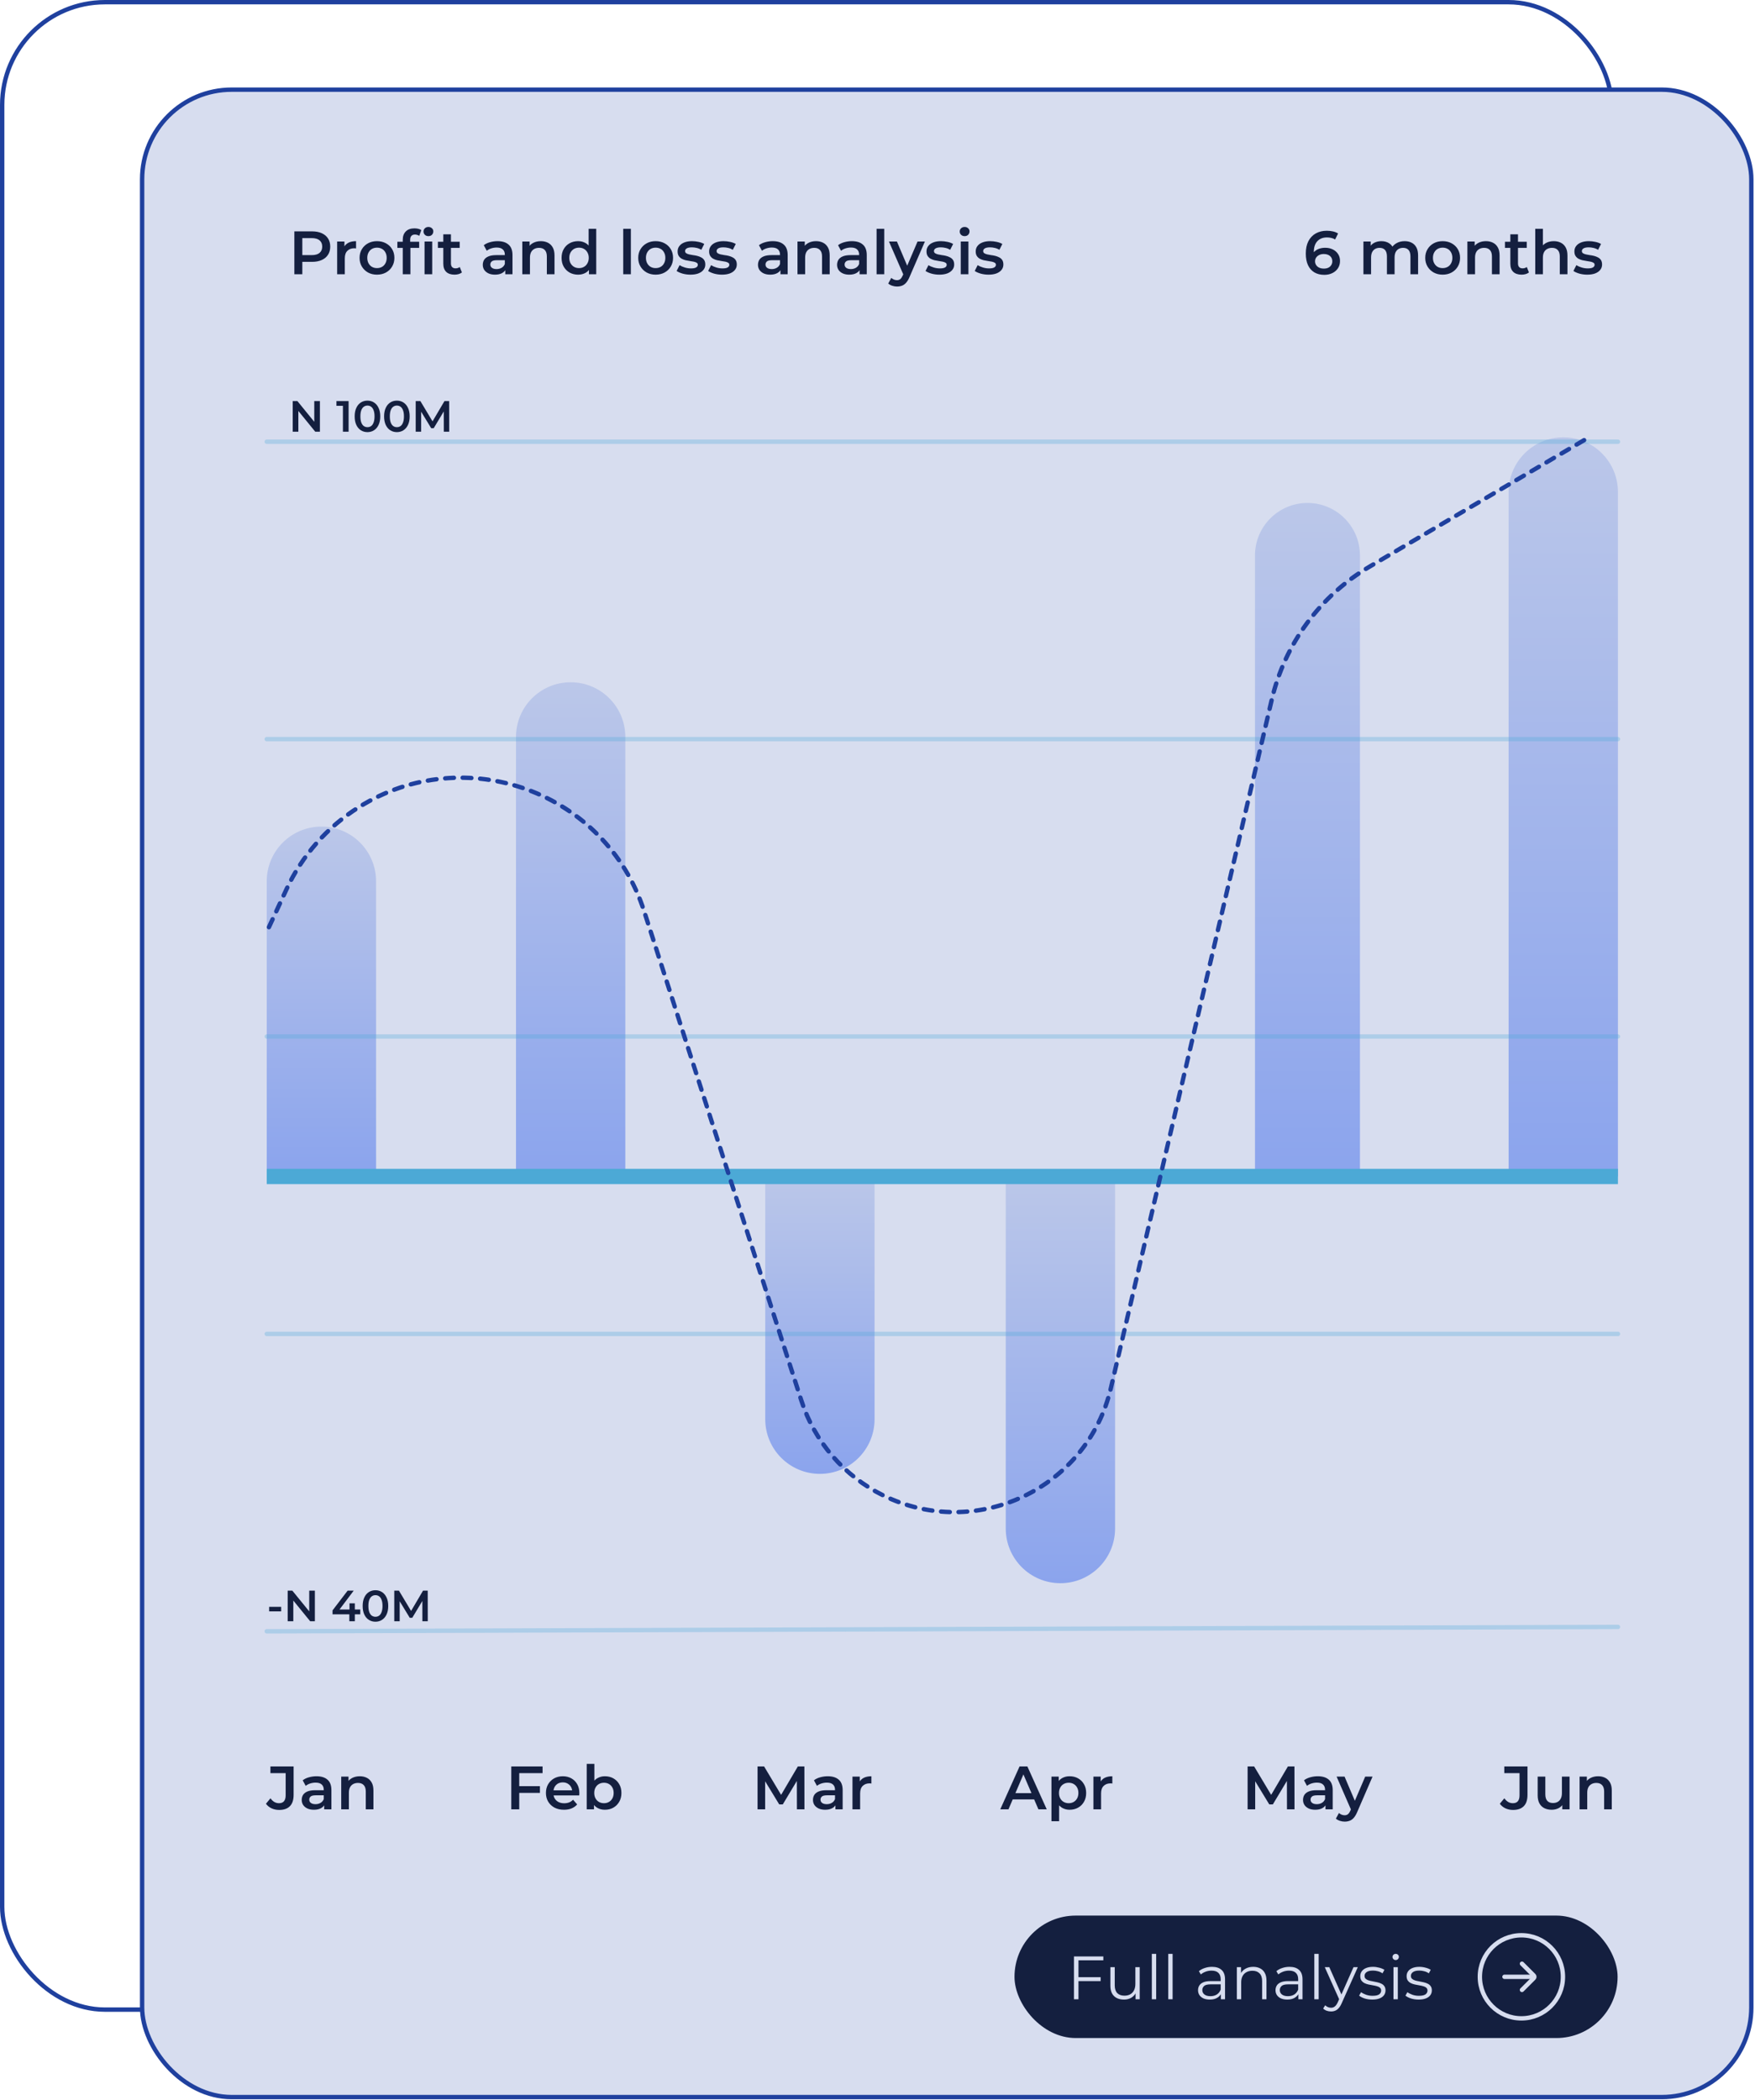 <svg width="703" height="841" viewBox="0 0 703 841" fill="none" xmlns="http://www.w3.org/2000/svg">
<rect x="0.876" y="0.876" width="644.597" height="803.995" rx="41.163" stroke="#1F409E" stroke-width="1.752"/>
<rect x="56.928" y="35.908" width="644.597" height="803.995" rx="35.907" fill="#D7DDEF"/>
<path d="M106.849 352.952C106.849 340.86 116.651 331.057 128.744 331.057C140.836 331.057 150.639 340.86 150.639 352.952V469.435H106.849V352.952Z" fill="url(#paint0_linear_555_449)"/>
<path d="M604.31 197.058C604.31 184.965 614.113 175.163 626.205 175.163C638.298 175.163 648.101 184.965 648.101 197.058V471.187H604.31V197.058Z" fill="url(#paint1_linear_555_449)"/>
<path d="M502.715 222.456C502.715 210.848 512.126 201.437 523.735 201.437C535.344 201.437 544.754 210.848 544.754 222.456V471.187H502.715V222.456Z" fill="url(#paint2_linear_555_449)"/>
<path d="M402.873 471.187H446.664V612.192C446.664 624.285 436.861 634.087 424.768 634.087C412.676 634.087 402.873 624.285 402.873 612.192V471.187Z" fill="url(#paint3_linear_555_449)"/>
<path d="M206.691 295.149C206.691 283.056 216.494 273.253 228.587 273.253C240.679 273.253 250.482 283.056 250.482 295.149V471.187H206.691V295.149Z" fill="url(#paint4_linear_555_449)"/>
<path d="M306.534 471.187H350.324V568.402C350.324 580.494 340.521 590.297 328.429 590.297C316.337 590.297 306.534 580.494 306.534 568.402V471.187Z" fill="url(#paint5_linear_555_449)"/>
<path d="M106.849 471.187L648.1 471.187" stroke="#4CA9D6" stroke-width="6.13"/>
<path d="M106.849 176.914H648.1" stroke="#4CA9D6" stroke-opacity="0.3" stroke-width="1.752" stroke-linecap="round"/>
<path d="M106.849 296.024H648.1" stroke="#4CA9D6" stroke-opacity="0.3" stroke-width="1.752" stroke-linecap="round"/>
<path d="M106.849 415.135H648.1" stroke="#4CA9D6" stroke-opacity="0.3" stroke-width="1.752" stroke-linecap="round"/>
<path d="M106.849 534.245H648.1" stroke="#4CA9D6" stroke-opacity="0.3" stroke-width="1.752" stroke-linecap="round"/>
<path d="M106.849 653.356L648.1 651.604" stroke="#4CA9D6" stroke-opacity="0.3" stroke-width="1.752" stroke-linecap="round"/>
<path d="M107.812 645.378V643.556H112.629V645.378H107.812ZM115.235 649.336V637.075H117.109L124.799 646.516H123.87V637.075H126.13V649.336H124.256L116.566 639.895H117.494V649.336H115.235ZM133.205 646.551V644.975L139.248 637.075H141.683L135.728 644.975L134.589 644.624H144.311V646.551H133.205ZM139.932 649.336V646.551L140.002 644.624V642.155H142.139V649.336H139.932ZM150.384 649.511C149.414 649.511 148.539 649.266 147.756 648.776C146.986 648.285 146.378 647.573 145.935 646.639C145.491 645.693 145.269 644.548 145.269 643.206C145.269 641.863 145.491 640.724 145.935 639.79C146.378 638.844 146.986 638.126 147.756 637.635C148.539 637.145 149.414 636.9 150.384 636.9C151.365 636.9 152.24 637.145 153.011 637.635C153.782 638.126 154.389 638.844 154.833 639.79C155.288 640.724 155.516 641.863 155.516 643.206C155.516 644.548 155.288 645.693 154.833 646.639C154.389 647.573 153.782 648.285 153.011 648.776C152.24 649.266 151.365 649.511 150.384 649.511ZM150.384 647.532C150.956 647.532 151.452 647.38 151.873 647.077C152.293 646.761 152.62 646.283 152.854 645.64C153.099 644.998 153.221 644.186 153.221 643.206C153.221 642.213 153.099 641.401 152.854 640.771C152.62 640.128 152.293 639.656 151.873 639.352C151.452 639.037 150.956 638.879 150.384 638.879C149.835 638.879 149.344 639.037 148.912 639.352C148.492 639.656 148.159 640.128 147.914 640.771C147.68 641.401 147.564 642.213 147.564 643.206C147.564 644.186 147.68 644.998 147.914 645.64C148.159 646.283 148.492 646.761 148.912 647.077C149.344 647.38 149.835 647.532 150.384 647.532ZM157.931 649.336V637.075H159.805L165.165 646.026H164.184L169.456 637.075H171.331L171.348 649.336H169.194L169.176 640.455H169.631L165.147 647.935H164.131L159.577 640.455H160.103V649.336H157.931Z" fill="#141F3F"/>
<rect x="406.376" y="767.211" width="241.588" height="49.045" rx="24.523" fill="#141F3F"/>
<path d="M431.81 791.881H440.883V793.451H431.81V791.881ZM432.006 800.734H430.192V783.568H441.962V785.137H432.006V800.734ZM450.232 800.856C449.137 800.856 448.181 800.652 447.363 800.243C446.546 799.835 445.908 799.222 445.45 798.404C445.009 797.587 444.788 796.565 444.788 795.339V787.859H446.529V795.143C446.529 796.516 446.865 797.554 447.535 798.257C448.222 798.944 449.178 799.287 450.404 799.287C451.303 799.287 452.08 799.107 452.734 798.747C453.404 798.371 453.911 797.832 454.254 797.129C454.614 796.426 454.794 795.584 454.794 794.603V787.859H456.535V800.734H454.867V797.202L455.137 797.84C454.728 798.788 454.091 799.532 453.224 800.072C452.374 800.595 451.377 800.856 450.232 800.856ZM461.387 800.734V782.538H463.128V800.734H461.387ZM467.973 800.734V782.538H469.714V800.734H467.973ZM489.045 800.734V797.889L488.971 797.423V792.666C488.971 791.57 488.66 790.728 488.039 790.14C487.434 789.551 486.527 789.257 485.317 789.257C484.483 789.257 483.69 789.396 482.938 789.674C482.186 789.952 481.549 790.32 481.026 790.778L480.241 789.478C480.895 788.922 481.68 788.497 482.595 788.203C483.511 787.892 484.475 787.737 485.489 787.737C487.156 787.737 488.44 788.154 489.339 788.987C490.254 789.805 490.712 791.055 490.712 792.739V800.734H489.045ZM484.606 800.856C483.641 800.856 482.799 800.701 482.08 800.39C481.377 800.063 480.838 799.622 480.462 799.066C480.086 798.494 479.898 797.84 479.898 797.104C479.898 796.434 480.053 795.829 480.364 795.29C480.691 794.734 481.214 794.292 481.933 793.965C482.669 793.622 483.65 793.451 484.876 793.451H489.314V794.75H484.925C483.682 794.75 482.816 794.971 482.325 795.412C481.851 795.854 481.614 796.401 481.614 797.055C481.614 797.791 481.9 798.38 482.473 798.821C483.045 799.262 483.846 799.483 484.876 799.483C485.857 799.483 486.699 799.262 487.402 798.821C488.121 798.363 488.644 797.709 488.971 796.859L489.363 798.061C489.036 798.911 488.464 799.589 487.647 800.096C486.846 800.603 485.832 800.856 484.606 800.856ZM502.013 787.737C503.06 787.737 503.975 787.941 504.76 788.35C505.561 788.742 506.182 789.347 506.624 790.164C507.081 790.982 507.31 792.012 507.31 793.254V800.734H505.569V793.426C505.569 792.069 505.226 791.047 504.539 790.361C503.869 789.658 502.921 789.306 501.694 789.306C500.779 789.306 499.978 789.494 499.291 789.87C498.621 790.23 498.098 790.761 497.722 791.464C497.362 792.151 497.182 792.985 497.182 793.965V800.734H495.441V787.859H497.109V791.391L496.839 790.728C497.248 789.797 497.902 789.069 498.801 788.546C499.7 788.006 500.771 787.737 502.013 787.737ZM520.081 800.734V797.889L520.008 797.423V792.666C520.008 791.57 519.697 790.728 519.076 790.14C518.471 789.551 517.564 789.257 516.354 789.257C515.52 789.257 514.727 789.396 513.975 789.674C513.223 789.952 512.585 790.32 512.062 790.778L511.278 789.478C511.931 788.922 512.716 788.497 513.632 788.203C514.547 787.892 515.512 787.737 516.525 787.737C518.193 787.737 519.476 788.154 520.375 788.987C521.291 789.805 521.749 791.055 521.749 792.739V800.734H520.081ZM515.643 800.856C514.678 800.856 513.836 800.701 513.117 800.39C512.414 800.063 511.874 799.622 511.498 799.066C511.122 798.494 510.934 797.84 510.934 797.104C510.934 796.434 511.09 795.829 511.4 795.29C511.727 794.734 512.25 794.292 512.97 793.965C513.705 793.622 514.686 793.451 515.912 793.451H520.351V794.75H515.961C514.719 794.75 513.852 794.971 513.362 795.412C512.888 795.854 512.651 796.401 512.651 797.055C512.651 797.791 512.937 798.38 513.509 798.821C514.081 799.262 514.882 799.483 515.912 799.483C516.893 799.483 517.735 799.262 518.438 798.821C519.157 798.363 519.681 797.709 520.008 796.859L520.4 798.061C520.073 798.911 519.501 799.589 518.683 800.096C517.882 800.603 516.869 800.856 515.643 800.856ZM526.478 800.734V782.538H528.219V800.734H526.478ZM533.162 805.614C532.557 805.614 531.976 805.516 531.42 805.32C530.881 805.123 530.415 804.829 530.023 804.437L530.832 803.137C531.159 803.448 531.51 803.685 531.886 803.848C532.279 804.028 532.712 804.118 533.186 804.118C533.758 804.118 534.249 803.954 534.657 803.627C535.082 803.317 535.483 802.761 535.859 801.96L536.693 800.072L536.889 799.802L542.186 787.859H543.902L537.453 802.279C537.093 803.112 536.693 803.775 536.251 804.265C535.826 804.755 535.36 805.099 534.854 805.295C534.347 805.508 533.783 805.614 533.162 805.614ZM536.595 801.102L530.66 787.859H532.475L537.723 799.679L536.595 801.102ZM549.669 800.856C548.606 800.856 547.601 800.709 546.652 800.415C545.704 800.104 544.96 799.72 544.421 799.262L545.205 797.889C545.729 798.281 546.399 798.625 547.216 798.919C548.034 799.197 548.892 799.336 549.791 799.336C551.017 799.336 551.9 799.148 552.44 798.772C552.979 798.38 553.249 797.865 553.249 797.227C553.249 796.753 553.094 796.385 552.783 796.123C552.489 795.846 552.096 795.641 551.606 795.51C551.115 795.363 550.568 795.241 549.963 795.143C549.358 795.044 548.753 794.93 548.148 794.799C547.56 794.668 547.02 794.48 546.53 794.235C546.039 793.974 545.639 793.622 545.328 793.181C545.034 792.739 544.887 792.151 544.887 791.415C544.887 790.712 545.083 790.083 545.475 789.527C545.868 788.971 546.44 788.538 547.192 788.227C547.96 787.9 548.892 787.737 549.987 787.737C550.821 787.737 551.655 787.851 552.489 788.08C553.322 788.293 554.009 788.579 554.549 788.938L553.788 790.336C553.216 789.944 552.603 789.666 551.949 789.502C551.295 789.323 550.641 789.233 549.987 789.233C548.827 789.233 547.968 789.437 547.413 789.846C546.873 790.238 546.603 790.745 546.603 791.366C546.603 791.857 546.75 792.241 547.045 792.519C547.355 792.797 547.756 793.017 548.246 793.181C548.753 793.328 549.301 793.451 549.889 793.549C550.494 793.647 551.091 793.769 551.679 793.916C552.284 794.047 552.832 794.235 553.322 794.48C553.829 794.709 554.23 795.044 554.524 795.486C554.835 795.911 554.99 796.475 554.99 797.178C554.99 797.93 554.777 798.584 554.352 799.14C553.944 799.679 553.339 800.104 552.538 800.415C551.753 800.709 550.797 800.856 549.669 800.856ZM558.185 800.734V787.859H559.926V800.734H558.185ZM559.068 785.015C558.708 785.015 558.406 784.892 558.16 784.647C557.915 784.402 557.793 784.107 557.793 783.764C557.793 783.421 557.915 783.135 558.16 782.906C558.406 782.661 558.708 782.538 559.068 782.538C559.427 782.538 559.73 782.652 559.975 782.881C560.22 783.11 560.343 783.396 560.343 783.74C560.343 784.099 560.22 784.402 559.975 784.647C559.746 784.892 559.444 785.015 559.068 785.015ZM568.228 800.856C567.166 800.856 566.16 800.709 565.212 800.415C564.264 800.104 563.52 799.72 562.98 799.262L563.765 797.889C564.288 798.281 564.959 798.625 565.776 798.919C566.593 799.197 567.452 799.336 568.351 799.336C569.577 799.336 570.46 799.148 570.999 798.772C571.539 798.38 571.809 797.865 571.809 797.227C571.809 796.753 571.653 796.385 571.343 796.123C571.048 795.846 570.656 795.641 570.166 795.51C569.675 795.363 569.127 795.241 568.523 795.143C567.918 795.044 567.313 794.93 566.708 794.799C566.119 794.668 565.58 794.48 565.089 794.235C564.599 793.974 564.198 793.622 563.888 793.181C563.593 792.739 563.446 792.151 563.446 791.415C563.446 790.712 563.643 790.083 564.035 789.527C564.427 788.971 564.999 788.538 565.751 788.227C566.52 787.9 567.452 787.737 568.547 787.737C569.381 787.737 570.215 787.851 571.048 788.08C571.882 788.293 572.569 788.579 573.108 788.938L572.348 790.336C571.776 789.944 571.163 789.666 570.509 789.502C569.855 789.323 569.201 789.233 568.547 789.233C567.386 789.233 566.528 789.437 565.972 789.846C565.433 790.238 565.163 790.745 565.163 791.366C565.163 791.857 565.31 792.241 565.604 792.519C565.915 792.797 566.316 793.017 566.806 793.181C567.313 793.328 567.86 793.451 568.449 793.549C569.054 793.647 569.651 793.769 570.239 793.916C570.844 794.047 571.392 794.235 571.882 794.48C572.389 794.709 572.79 795.044 573.084 795.486C573.394 795.911 573.55 796.475 573.55 797.178C573.55 797.93 573.337 798.584 572.912 799.14C572.503 799.679 571.899 800.104 571.097 800.415C570.313 800.709 569.356 800.856 568.228 800.856Z" fill="#D7DDEF"/>
<path d="M602.649 791.734H614.035" stroke="#D7DDEF" stroke-width="1.752" stroke-linecap="round"/>
<path d="M609.656 786.479L614.416 791.238C614.689 791.512 614.689 791.955 614.416 792.229L609.656 796.988" stroke="#D7DDEF" stroke-width="1.752" stroke-linecap="round"/>
<circle cx="609.428" cy="791.734" r="16.64" stroke="#D7DDEF" stroke-width="1.752"/>
<path d="M117.912 109.83V92.664H124.975C126.495 92.664 127.795 92.909 128.874 93.399C129.969 93.89 130.811 94.593 131.4 95.508C131.988 96.424 132.282 97.511 132.282 98.77C132.282 100.029 131.988 101.116 131.4 102.031C130.811 102.947 129.969 103.65 128.874 104.14C127.795 104.631 126.495 104.876 124.975 104.876H119.678L121.1 103.38V109.83H117.912ZM121.1 103.723L119.678 102.178H124.827C126.233 102.178 127.288 101.884 127.991 101.296C128.71 100.691 129.07 99.849 129.07 98.77C129.07 97.674 128.71 96.832 127.991 96.244C127.288 95.656 126.233 95.361 124.827 95.361H119.678L121.1 93.792V103.723ZM135.052 109.83V96.734H137.97V100.339L137.627 99.285C138.019 98.402 138.632 97.732 139.466 97.274C140.316 96.816 141.371 96.587 142.629 96.587V99.505C142.499 99.473 142.376 99.457 142.262 99.457C142.147 99.44 142.033 99.432 141.918 99.432C140.758 99.432 139.834 99.775 139.147 100.462C138.461 101.132 138.117 102.138 138.117 103.478V109.83H135.052ZM150.996 110.001C149.655 110.001 148.462 109.715 147.415 109.143C146.369 108.554 145.543 107.753 144.938 106.74C144.334 105.726 144.031 104.574 144.031 103.282C144.031 101.974 144.334 100.822 144.938 99.824C145.543 98.811 146.369 98.018 147.415 97.446C148.462 96.873 149.655 96.587 150.996 96.587C152.352 96.587 153.554 96.873 154.6 97.446C155.663 98.018 156.489 98.802 157.077 99.8C157.682 100.797 157.984 101.958 157.984 103.282C157.984 104.574 157.682 105.726 157.077 106.74C156.489 107.753 155.663 108.554 154.6 109.143C153.554 109.715 152.352 110.001 150.996 110.001ZM150.996 107.377C151.748 107.377 152.418 107.214 153.006 106.887C153.595 106.56 154.053 106.086 154.38 105.465C154.723 104.843 154.895 104.116 154.895 103.282C154.895 102.432 154.723 101.704 154.38 101.099C154.053 100.478 153.595 100.004 153.006 99.677C152.418 99.35 151.756 99.187 151.02 99.187C150.268 99.187 149.598 99.35 149.009 99.677C148.437 100.004 147.979 100.478 147.636 101.099C147.293 101.704 147.121 102.432 147.121 103.282C147.121 104.116 147.293 104.843 147.636 105.465C147.979 106.086 148.437 106.56 149.009 106.887C149.598 107.214 150.26 107.377 150.996 107.377ZM161.333 109.83V95.999C161.333 94.626 161.733 93.53 162.534 92.713C163.352 91.879 164.512 91.462 166.016 91.462C166.556 91.462 167.063 91.519 167.537 91.634C168.027 91.748 168.436 91.928 168.763 92.173L167.929 94.478C167.7 94.299 167.439 94.168 167.145 94.086C166.85 93.988 166.548 93.939 166.237 93.939C165.6 93.939 165.117 94.119 164.79 94.478C164.463 94.822 164.3 95.345 164.3 96.048V97.519L164.398 98.892V109.83H161.333ZM159.175 99.285V96.832H167.905V99.285H159.175ZM170.063 109.83V96.734H173.128V109.83H170.063ZM171.608 94.576C171.035 94.576 170.561 94.397 170.185 94.037C169.826 93.677 169.646 93.244 169.646 92.737C169.646 92.214 169.826 91.781 170.185 91.438C170.561 91.078 171.035 90.898 171.608 90.898C172.18 90.898 172.646 91.07 173.005 91.413C173.381 91.74 173.569 92.157 173.569 92.664C173.569 93.203 173.39 93.661 173.03 94.037C172.67 94.397 172.196 94.576 171.608 94.576ZM182.082 110.001C180.643 110.001 179.531 109.633 178.746 108.898C177.962 108.146 177.569 107.042 177.569 105.587V93.841H180.635V105.514C180.635 106.135 180.79 106.617 181.101 106.96C181.428 107.304 181.877 107.475 182.449 107.475C183.136 107.475 183.708 107.296 184.166 106.936L185.024 109.118C184.665 109.413 184.223 109.633 183.7 109.781C183.177 109.928 182.637 110.001 182.082 110.001ZM175.411 99.285V96.832H184.141V99.285H175.411ZM202.391 109.83V107.181L202.219 106.617V101.982C202.219 101.083 201.95 100.388 201.41 99.898C200.871 99.391 200.053 99.138 198.958 99.138C198.222 99.138 197.495 99.252 196.775 99.481C196.072 99.71 195.476 100.029 194.985 100.437L193.784 98.206C194.487 97.666 195.32 97.266 196.285 97.004C197.266 96.726 198.279 96.587 199.326 96.587C201.222 96.587 202.685 97.045 203.715 97.961C204.762 98.86 205.285 100.258 205.285 102.154V109.83H202.391ZM198.271 110.001C197.29 110.001 196.432 109.838 195.696 109.511C194.961 109.167 194.389 108.702 193.98 108.113C193.587 107.508 193.391 106.83 193.391 106.078C193.391 105.342 193.563 104.68 193.906 104.091C194.266 103.503 194.846 103.037 195.647 102.693C196.448 102.35 197.511 102.178 198.835 102.178H202.636V104.214H199.056C198.01 104.214 197.307 104.386 196.947 104.729C196.587 105.056 196.408 105.465 196.408 105.955C196.408 106.511 196.628 106.952 197.07 107.279C197.511 107.606 198.124 107.77 198.909 107.77C199.661 107.77 200.331 107.598 200.92 107.255C201.525 106.911 201.958 106.405 202.219 105.734L202.734 107.573C202.44 108.342 201.909 108.939 201.14 109.364C200.388 109.789 199.432 110.001 198.271 110.001ZM216.649 96.587C217.695 96.587 218.627 96.792 219.445 97.2C220.279 97.609 220.932 98.239 221.407 99.089C221.881 99.922 222.118 101.001 222.118 102.326V109.83H219.052V102.718C219.052 101.557 218.774 100.691 218.219 100.119C217.679 99.546 216.919 99.26 215.938 99.26C215.219 99.26 214.581 99.407 214.025 99.702C213.469 99.996 213.036 100.437 212.726 101.026C212.431 101.598 212.284 102.326 212.284 103.208V109.83H209.219V96.734H212.137V100.266L211.622 99.187C212.08 98.353 212.742 97.715 213.608 97.274C214.491 96.816 215.505 96.587 216.649 96.587ZM231.572 110.001C230.314 110.001 229.177 109.723 228.164 109.167C227.166 108.595 226.382 107.811 225.81 106.813C225.237 105.816 224.951 104.639 224.951 103.282C224.951 101.925 225.237 100.748 225.81 99.751C226.382 98.754 227.166 97.977 228.164 97.421C229.177 96.865 230.314 96.587 231.572 96.587C232.668 96.587 233.649 96.832 234.515 97.323C235.382 97.797 236.068 98.525 236.575 99.505C237.082 100.486 237.335 101.745 237.335 103.282C237.335 104.802 237.09 106.061 236.6 107.059C236.109 108.039 235.431 108.775 234.564 109.266C233.698 109.756 232.7 110.001 231.572 110.001ZM231.94 107.377C232.676 107.377 233.33 107.214 233.902 106.887C234.491 106.56 234.957 106.086 235.3 105.465C235.66 104.843 235.839 104.116 235.839 103.282C235.839 102.432 235.66 101.704 235.3 101.099C234.957 100.478 234.491 100.004 233.902 99.677C233.33 99.35 232.676 99.187 231.94 99.187C231.205 99.187 230.542 99.35 229.954 99.677C229.382 100.004 228.916 100.478 228.556 101.099C228.213 101.704 228.041 102.432 228.041 103.282C228.041 104.116 228.213 104.843 228.556 105.465C228.916 106.086 229.382 106.56 229.954 106.887C230.542 107.214 231.205 107.377 231.94 107.377ZM235.913 109.83V106.74L236.036 103.257L235.79 99.775V91.634H238.831V109.83H235.913ZM249.643 109.83V91.634H252.708V109.83H249.643ZM262.617 110.001C261.276 110.001 260.083 109.715 259.037 109.143C257.99 108.554 257.165 107.753 256.56 106.74C255.955 105.726 255.653 104.574 255.653 103.282C255.653 101.974 255.955 100.822 256.56 99.824C257.165 98.811 257.99 98.018 259.037 97.446C260.083 96.873 261.276 96.587 262.617 96.587C263.974 96.587 265.176 96.873 266.222 97.446C267.285 98.018 268.11 98.802 268.699 99.8C269.304 100.797 269.606 101.958 269.606 103.282C269.606 104.574 269.304 105.726 268.699 106.74C268.11 107.753 267.285 108.554 266.222 109.143C265.176 109.715 263.974 110.001 262.617 110.001ZM262.617 107.377C263.369 107.377 264.039 107.214 264.628 106.887C265.216 106.56 265.674 106.086 266.001 105.465C266.344 104.843 266.516 104.116 266.516 103.282C266.516 102.432 266.344 101.704 266.001 101.099C265.674 100.478 265.216 100.004 264.628 99.677C264.039 99.35 263.377 99.187 262.642 99.187C261.89 99.187 261.219 99.35 260.631 99.677C260.058 100.004 259.601 100.478 259.257 101.099C258.914 101.704 258.742 102.432 258.742 103.282C258.742 104.116 258.914 104.843 259.257 105.465C259.601 106.086 260.058 106.56 260.631 106.887C261.219 107.214 261.881 107.377 262.617 107.377ZM276.583 110.001C275.488 110.001 274.434 109.862 273.42 109.584C272.423 109.29 271.63 108.939 271.041 108.53L272.218 106.2C272.807 106.576 273.51 106.887 274.327 107.132C275.145 107.377 275.962 107.5 276.78 107.5C277.744 107.5 278.439 107.369 278.864 107.108C279.306 106.846 279.526 106.494 279.526 106.053C279.526 105.693 279.379 105.424 279.085 105.244C278.791 105.048 278.406 104.901 277.932 104.802C277.458 104.704 276.927 104.614 276.338 104.533C275.766 104.451 275.186 104.345 274.597 104.214C274.025 104.067 273.502 103.862 273.028 103.601C272.554 103.323 272.169 102.955 271.875 102.497C271.581 102.04 271.434 101.435 271.434 100.683C271.434 99.849 271.671 99.129 272.145 98.525C272.619 97.903 273.281 97.429 274.131 97.102C274.998 96.759 276.019 96.587 277.197 96.587C278.079 96.587 278.97 96.685 279.87 96.882C280.769 97.078 281.513 97.356 282.101 97.715L280.924 100.045C280.303 99.669 279.673 99.416 279.036 99.285C278.415 99.138 277.793 99.064 277.172 99.064C276.24 99.064 275.545 99.203 275.088 99.481C274.646 99.759 274.425 100.11 274.425 100.535C274.425 100.928 274.573 101.222 274.867 101.418C275.161 101.614 275.545 101.77 276.019 101.884C276.494 101.999 277.017 102.097 277.589 102.178C278.177 102.244 278.758 102.35 279.33 102.497C279.902 102.644 280.425 102.849 280.899 103.11C281.39 103.356 281.782 103.707 282.077 104.165C282.371 104.623 282.518 105.219 282.518 105.955C282.518 106.772 282.273 107.484 281.782 108.088C281.308 108.693 280.63 109.167 279.747 109.511C278.864 109.838 277.81 110.001 276.583 110.001ZM289.204 110.001C288.109 110.001 287.054 109.862 286.041 109.584C285.043 109.29 284.25 108.939 283.662 108.53L284.839 106.2C285.428 106.576 286.131 106.887 286.948 107.132C287.765 107.377 288.583 107.5 289.4 107.5C290.365 107.5 291.06 107.369 291.485 107.108C291.926 106.846 292.147 106.494 292.147 106.053C292.147 105.693 292 105.424 291.705 105.244C291.411 105.048 291.027 104.901 290.553 104.802C290.079 104.704 289.547 104.614 288.959 104.533C288.387 104.451 287.806 104.345 287.218 104.214C286.646 104.067 286.122 103.862 285.648 103.601C285.174 103.323 284.79 102.955 284.496 102.497C284.201 102.04 284.054 101.435 284.054 100.683C284.054 99.849 284.291 99.129 284.765 98.525C285.24 97.903 285.902 97.429 286.752 97.102C287.618 96.759 288.64 96.587 289.817 96.587C290.7 96.587 291.591 96.685 292.49 96.882C293.389 97.078 294.133 97.356 294.722 97.715L293.545 100.045C292.923 99.669 292.294 99.416 291.656 99.285C291.035 99.138 290.414 99.064 289.793 99.064C288.861 99.064 288.166 99.203 287.708 99.481C287.267 99.759 287.046 100.11 287.046 100.535C287.046 100.928 287.193 101.222 287.487 101.418C287.782 101.614 288.166 101.77 288.64 101.884C289.114 101.999 289.637 102.097 290.21 102.178C290.798 102.244 291.378 102.35 291.951 102.497C292.523 102.644 293.046 102.849 293.52 103.11C294.011 103.356 294.403 103.707 294.697 104.165C294.991 104.623 295.139 105.219 295.139 105.955C295.139 106.772 294.893 107.484 294.403 108.088C293.929 108.693 293.25 109.167 292.368 109.511C291.485 109.838 290.43 110.001 289.204 110.001ZM312.624 109.83V107.181L312.452 106.617V101.982C312.452 101.083 312.182 100.388 311.643 99.898C311.103 99.391 310.286 99.138 309.19 99.138C308.455 99.138 307.727 99.252 307.008 99.481C306.305 99.71 305.708 100.029 305.218 100.437L304.016 98.206C304.719 97.666 305.553 97.266 306.517 97.004C307.498 96.726 308.512 96.587 309.558 96.587C311.455 96.587 312.918 97.045 313.948 97.961C314.994 98.86 315.517 100.258 315.517 102.154V109.83H312.624ZM308.504 110.001C307.523 110.001 306.665 109.838 305.929 109.511C305.193 109.167 304.621 108.702 304.212 108.113C303.82 107.508 303.624 106.83 303.624 106.078C303.624 105.342 303.795 104.68 304.139 104.091C304.498 103.503 305.079 103.037 305.88 102.693C306.681 102.35 307.744 102.178 309.068 102.178H312.869V104.214H309.289C308.242 104.214 307.539 104.386 307.18 104.729C306.82 105.056 306.64 105.465 306.64 105.955C306.64 106.511 306.861 106.952 307.302 107.279C307.744 107.606 308.357 107.77 309.141 107.77C309.893 107.77 310.564 107.598 311.152 107.255C311.757 106.911 312.19 106.405 312.452 105.734L312.967 107.573C312.673 108.342 312.141 108.939 311.373 109.364C310.621 109.789 309.665 110.001 308.504 110.001ZM326.882 96.587C327.928 96.587 328.86 96.792 329.677 97.2C330.511 97.609 331.165 98.239 331.639 99.089C332.113 99.922 332.35 101.001 332.35 102.326V109.83H329.285V102.718C329.285 101.557 329.007 100.691 328.451 100.119C327.912 99.546 327.151 99.26 326.171 99.26C325.451 99.26 324.814 99.407 324.258 99.702C323.702 99.996 323.269 100.437 322.958 101.026C322.664 101.598 322.517 102.326 322.517 103.208V109.83H319.451V96.734H322.37V100.266L321.855 99.187C322.312 98.353 322.974 97.715 323.841 97.274C324.724 96.816 325.737 96.587 326.882 96.587ZM344.307 109.83V107.181L344.135 106.617V101.982C344.135 101.083 343.865 100.388 343.326 99.898C342.786 99.391 341.969 99.138 340.874 99.138C340.138 99.138 339.41 99.252 338.691 99.481C337.988 99.71 337.391 100.029 336.901 100.437L335.699 98.206C336.402 97.666 337.236 97.266 338.201 97.004C339.182 96.726 340.195 96.587 341.241 96.587C343.138 96.587 344.601 97.045 345.631 97.961C346.677 98.86 347.201 100.258 347.201 102.154V109.83H344.307ZM340.187 110.001C339.206 110.001 338.348 109.838 337.612 109.511C336.876 109.167 336.304 108.702 335.896 108.113C335.503 107.508 335.307 106.83 335.307 106.078C335.307 105.342 335.479 104.68 335.822 104.091C336.182 103.503 336.762 103.037 337.563 102.693C338.364 102.35 339.427 102.178 340.751 102.178H344.552V104.214H340.972C339.925 104.214 339.222 104.386 338.863 104.729C338.503 105.056 338.323 105.465 338.323 105.955C338.323 106.511 338.544 106.952 338.985 107.279C339.427 107.606 340.04 107.77 340.825 107.77C341.577 107.77 342.247 107.598 342.835 107.255C343.44 106.911 343.874 106.405 344.135 105.734L344.65 107.573C344.356 108.342 343.825 108.939 343.056 109.364C342.304 109.789 341.348 110.001 340.187 110.001ZM351.134 109.83V91.634H354.2V109.83H351.134ZM359.302 114.759C358.664 114.759 358.027 114.652 357.389 114.44C356.752 114.227 356.22 113.933 355.795 113.557L357.021 111.301C357.332 111.579 357.684 111.8 358.076 111.963C358.468 112.127 358.869 112.208 359.278 112.208C359.833 112.208 360.283 112.069 360.626 111.791C360.97 111.513 361.288 111.048 361.583 110.394L362.343 108.677L362.588 108.309L367.542 96.734H370.484L364.354 110.884C363.945 111.865 363.487 112.642 362.98 113.214C362.49 113.786 361.934 114.186 361.313 114.415C360.708 114.644 360.038 114.759 359.302 114.759ZM362 110.296L356.09 96.734H359.278L364.084 108.039L362 110.296ZM376.279 110.001C375.184 110.001 374.129 109.862 373.115 109.584C372.118 109.29 371.325 108.939 370.737 108.53L371.914 106.2C372.502 106.576 373.205 106.887 374.023 107.132C374.84 107.377 375.658 107.5 376.475 107.5C377.44 107.5 378.134 107.369 378.56 107.108C379.001 106.846 379.222 106.494 379.222 106.053C379.222 105.693 379.074 105.424 378.78 105.244C378.486 105.048 378.102 104.901 377.628 104.802C377.154 104.704 376.622 104.614 376.034 104.533C375.461 104.451 374.881 104.345 374.293 104.214C373.72 104.067 373.197 103.862 372.723 103.601C372.249 103.323 371.865 102.955 371.571 102.497C371.276 102.04 371.129 101.435 371.129 100.683C371.129 99.849 371.366 99.129 371.84 98.525C372.314 97.903 372.977 97.429 373.827 97.102C374.693 96.759 375.715 96.587 376.892 96.587C377.775 96.587 378.666 96.685 379.565 96.882C380.464 97.078 381.208 97.356 381.797 97.715L380.619 100.045C379.998 99.669 379.369 99.416 378.731 99.285C378.11 99.138 377.489 99.064 376.867 99.064C375.936 99.064 375.241 99.203 374.783 99.481C374.342 99.759 374.121 100.11 374.121 100.535C374.121 100.928 374.268 101.222 374.562 101.418C374.857 101.614 375.241 101.77 375.715 101.884C376.189 101.999 376.712 102.097 377.284 102.178C377.873 102.244 378.453 102.35 379.025 102.497C379.598 102.644 380.121 102.849 380.595 103.11C381.085 103.356 381.478 103.707 381.772 104.165C382.066 104.623 382.213 105.219 382.213 105.955C382.213 106.772 381.968 107.484 381.478 108.088C381.004 108.693 380.325 109.167 379.442 109.511C378.56 109.838 377.505 110.001 376.279 110.001ZM384.853 109.83V96.734H387.919V109.83H384.853ZM386.398 94.576C385.826 94.576 385.352 94.397 384.976 94.037C384.616 93.677 384.436 93.244 384.436 92.737C384.436 92.214 384.616 91.781 384.976 91.438C385.352 91.078 385.826 90.898 386.398 90.898C386.97 90.898 387.436 91.07 387.796 91.413C388.172 91.74 388.36 92.157 388.36 92.664C388.36 93.203 388.18 93.661 387.82 94.037C387.461 94.397 386.987 94.576 386.398 94.576ZM395.988 110.001C394.893 110.001 393.838 109.862 392.825 109.584C391.827 109.29 391.034 108.939 390.446 108.53L391.623 106.2C392.212 106.576 392.915 106.887 393.732 107.132C394.549 107.377 395.367 107.5 396.184 107.5C397.149 107.5 397.844 107.369 398.269 107.108C398.71 106.846 398.931 106.494 398.931 106.053C398.931 105.693 398.784 105.424 398.489 105.244C398.195 105.048 397.811 104.901 397.337 104.802C396.863 104.704 396.331 104.614 395.743 104.533C395.171 104.451 394.59 104.345 394.002 104.214C393.43 104.067 392.906 103.862 392.432 103.601C391.958 103.323 391.574 102.955 391.28 102.497C390.985 102.04 390.838 101.435 390.838 100.683C390.838 99.849 391.075 99.129 391.549 98.525C392.024 97.903 392.686 97.429 393.536 97.102C394.402 96.759 395.424 96.587 396.601 96.587C397.484 96.587 398.375 96.685 399.274 96.882C400.173 97.078 400.917 97.356 401.506 97.715L400.329 100.045C399.707 99.669 399.078 99.416 398.44 99.285C397.819 99.138 397.198 99.064 396.577 99.064C395.645 99.064 394.95 99.203 394.492 99.481C394.051 99.759 393.83 100.11 393.83 100.535C393.83 100.928 393.977 101.222 394.271 101.418C394.566 101.614 394.95 101.77 395.424 101.884C395.898 101.999 396.421 102.097 396.994 102.178C397.582 102.244 398.162 102.35 398.735 102.497C399.307 102.644 399.83 102.849 400.304 103.11C400.795 103.356 401.187 103.707 401.481 104.165C401.775 104.623 401.923 105.219 401.923 105.955C401.923 106.772 401.677 107.484 401.187 108.088C400.713 108.693 400.034 109.167 399.152 109.511C398.269 109.838 397.214 110.001 395.988 110.001Z" fill="#141F3F"/>
<path d="M117.253 172.895V160.633H119.128L126.817 170.074H125.889V160.633H128.149V172.895H126.274L118.585 163.453H119.513V172.895H117.253ZM137.361 172.895V161.509L138.359 162.542H134.769V160.633H139.638V172.895H137.361ZM147.185 173.07C146.216 173.07 145.34 172.824 144.558 172.334C143.787 171.844 143.18 171.131 142.736 170.197C142.292 169.251 142.07 168.107 142.07 166.764C142.07 165.421 142.292 164.282 142.736 163.348C143.18 162.402 143.787 161.684 144.558 161.194C145.34 160.703 146.216 160.458 147.185 160.458C148.166 160.458 149.042 160.703 149.813 161.194C150.583 161.684 151.191 162.402 151.634 163.348C152.09 164.282 152.317 165.421 152.317 166.764C152.317 168.107 152.09 169.251 151.634 170.197C151.191 171.131 150.583 171.844 149.813 172.334C149.042 172.824 148.166 173.07 147.185 173.07ZM147.185 171.09C147.757 171.09 148.254 170.939 148.674 170.635C149.094 170.32 149.421 169.841 149.655 169.199C149.9 168.556 150.023 167.745 150.023 166.764C150.023 165.771 149.9 164.96 149.655 164.329C149.421 163.687 149.094 163.214 148.674 162.91C148.254 162.595 147.757 162.437 147.185 162.437C146.636 162.437 146.146 162.595 145.714 162.91C145.293 163.214 144.961 163.687 144.715 164.329C144.482 164.96 144.365 165.771 144.365 166.764C144.365 167.745 144.482 168.556 144.715 169.199C144.961 169.841 145.293 170.32 145.714 170.635C146.146 170.939 146.636 171.09 147.185 171.09ZM158.971 173.07C158.002 173.07 157.126 172.824 156.344 172.334C155.573 171.844 154.966 171.131 154.522 170.197C154.078 169.251 153.856 168.107 153.856 166.764C153.856 165.421 154.078 164.282 154.522 163.348C154.966 162.402 155.573 161.684 156.344 161.194C157.126 160.703 158.002 160.458 158.971 160.458C159.952 160.458 160.828 160.703 161.598 161.194C162.369 161.684 162.976 162.402 163.42 163.348C163.876 164.282 164.103 165.421 164.103 166.764C164.103 168.107 163.876 169.251 163.42 170.197C162.976 171.131 162.369 171.844 161.598 172.334C160.828 172.824 159.952 173.07 158.971 173.07ZM158.971 171.09C159.543 171.09 160.039 170.939 160.46 170.635C160.88 170.32 161.207 169.841 161.441 169.199C161.686 168.556 161.809 167.745 161.809 166.764C161.809 165.771 161.686 164.96 161.441 164.329C161.207 163.687 160.88 163.214 160.46 162.91C160.039 162.595 159.543 162.437 158.971 162.437C158.422 162.437 157.932 162.595 157.5 162.91C157.079 163.214 156.746 163.687 156.501 164.329C156.268 164.96 156.151 165.771 156.151 166.764C156.151 167.745 156.268 168.556 156.501 169.199C156.746 169.841 157.079 170.32 157.5 170.635C157.932 170.939 158.422 171.09 158.971 171.09ZM166.518 172.895V160.633H168.392L173.752 169.584H172.771L178.044 160.633H179.918L179.935 172.895H177.781L177.763 164.014H178.219L173.735 171.493H172.719L168.164 164.014H168.69V172.895H166.518Z" fill="#141F3F"/>
<path d="M111.827 724.895C110.731 724.895 109.718 724.682 108.786 724.257C107.87 723.832 107.118 723.219 106.53 722.418L108.345 720.235C108.819 720.889 109.334 721.38 109.889 721.707C110.462 722.034 111.083 722.197 111.753 722.197C113.535 722.197 114.426 721.143 114.426 719.034V710.156H108.32V707.484H117.614V718.862C117.614 720.889 117.115 722.401 116.118 723.399C115.137 724.396 113.707 724.895 111.827 724.895ZM129.859 724.649V722.001L129.688 721.437V716.802C129.688 715.903 129.418 715.208 128.878 714.718C128.339 714.211 127.522 713.958 126.426 713.958C125.691 713.958 124.963 714.072 124.244 714.301C123.541 714.53 122.944 714.848 122.454 715.257L121.252 713.026C121.955 712.486 122.789 712.086 123.753 711.824C124.734 711.546 125.748 711.407 126.794 711.407C128.69 711.407 130.154 711.865 131.184 712.78C132.23 713.68 132.753 715.077 132.753 716.974V724.649H129.859ZM125.74 724.821C124.759 724.821 123.9 724.658 123.165 724.331C122.429 723.987 121.857 723.521 121.448 722.933C121.056 722.328 120.86 721.649 120.86 720.897C120.86 720.162 121.031 719.5 121.375 718.911C121.734 718.323 122.315 717.857 123.116 717.513C123.917 717.17 124.979 716.998 126.304 716.998H130.105V719.034H126.524C125.478 719.034 124.775 719.205 124.415 719.549C124.056 719.876 123.876 720.284 123.876 720.775C123.876 721.331 124.097 721.772 124.538 722.099C124.979 722.426 125.592 722.59 126.377 722.59C127.129 722.59 127.799 722.418 128.388 722.075C128.993 721.731 129.426 721.224 129.688 720.554L130.203 722.393C129.908 723.162 129.377 723.758 128.609 724.183C127.857 724.609 126.9 724.821 125.74 724.821ZM144.117 711.407C145.164 711.407 146.096 711.611 146.913 712.02C147.747 712.429 148.401 713.058 148.875 713.908C149.349 714.742 149.586 715.821 149.586 717.145V724.649H146.521V717.538C146.521 716.377 146.243 715.511 145.687 714.938C145.147 714.366 144.387 714.08 143.406 714.08C142.687 714.08 142.049 714.227 141.493 714.522C140.938 714.816 140.504 715.257 140.194 715.846C139.9 716.418 139.752 717.145 139.752 718.028V724.649H136.687V711.554H139.605V715.086L139.09 714.007C139.548 713.173 140.21 712.535 141.077 712.094C141.959 711.636 142.973 711.407 144.117 711.407Z" fill="#141F3F"/>
<path d="M207.722 715.38H216.281V718.077H207.722V715.38ZM207.992 724.649H204.804V707.484H217.335V710.156H207.992V724.649ZM225.92 724.821C224.465 724.821 223.19 724.535 222.094 723.963C221.015 723.374 220.173 722.573 219.569 721.56C218.98 720.546 218.686 719.393 218.686 718.102C218.686 716.794 218.972 715.641 219.544 714.644C220.133 713.631 220.934 712.838 221.947 712.265C222.977 711.693 224.146 711.407 225.454 711.407C226.729 711.407 227.865 711.685 228.863 712.241C229.86 712.797 230.645 713.581 231.217 714.595C231.789 715.609 232.075 716.802 232.075 718.175C232.075 718.306 232.067 718.453 232.051 718.617C232.051 718.78 232.042 718.936 232.026 719.083H221.113V717.047H230.408L229.206 717.685C229.222 716.933 229.067 716.271 228.74 715.699C228.413 715.126 227.964 714.677 227.391 714.35C226.835 714.023 226.19 713.859 225.454 713.859C224.702 713.859 224.04 714.023 223.468 714.35C222.912 714.677 222.47 715.135 222.143 715.723C221.833 716.295 221.678 716.974 221.678 717.759V718.249C221.678 719.034 221.857 719.729 222.217 720.333C222.577 720.938 223.083 721.404 223.737 721.731C224.391 722.058 225.143 722.222 225.994 722.222C226.729 722.222 227.391 722.107 227.98 721.878C228.568 721.649 229.092 721.29 229.549 720.799L231.192 722.688C230.604 723.374 229.86 723.906 228.961 724.282C228.078 724.641 227.064 724.821 225.92 724.821ZM242.278 724.821C241.167 724.821 240.178 724.576 239.311 724.085C238.445 723.595 237.758 722.859 237.251 721.878C236.761 720.881 236.515 719.622 236.515 718.102C236.515 716.565 236.769 715.306 237.276 714.325C237.799 713.344 238.494 712.617 239.36 712.143C240.243 711.652 241.216 711.407 242.278 711.407C243.57 711.407 244.706 711.685 245.687 712.241C246.684 712.797 247.469 713.573 248.041 714.571C248.63 715.568 248.924 716.745 248.924 718.102C248.924 719.459 248.63 720.636 248.041 721.633C247.469 722.63 246.684 723.415 245.687 723.987C244.706 724.543 243.57 724.821 242.278 724.821ZM235.02 724.649V706.454H238.085V714.595L237.84 718.077L237.938 721.56V724.649H235.02ZM241.935 722.197C242.671 722.197 243.325 722.034 243.897 721.707C244.485 721.38 244.951 720.906 245.295 720.284C245.638 719.663 245.81 718.936 245.81 718.102C245.81 717.252 245.638 716.524 245.295 715.919C244.951 715.298 244.485 714.824 243.897 714.497C243.325 714.17 242.671 714.007 241.935 714.007C241.199 714.007 240.537 714.17 239.949 714.497C239.36 714.824 238.894 715.298 238.551 715.919C238.208 716.524 238.036 717.252 238.036 718.102C238.036 718.936 238.208 719.663 238.551 720.284C238.894 720.906 239.36 721.38 239.949 721.707C240.537 722.034 241.199 722.197 241.935 722.197Z" fill="#141F3F"/>
<path d="M303.455 724.649V707.484H306.078L313.582 720.015H312.209L319.591 707.484H322.214L322.239 724.649H319.223L319.198 712.216H319.836L313.558 722.688H312.136L305.76 712.216H306.495V724.649H303.455ZM334.649 724.649V722.001L334.478 721.437V716.802C334.478 715.903 334.208 715.208 333.668 714.718C333.129 714.211 332.312 713.958 331.216 713.958C330.481 713.958 329.753 714.072 329.034 714.301C328.331 714.53 327.734 714.848 327.244 715.257L326.042 713.026C326.745 712.486 327.579 712.086 328.543 711.824C329.524 711.546 330.538 711.407 331.584 711.407C333.48 711.407 334.944 711.865 335.974 712.78C337.02 713.68 337.543 715.077 337.543 716.974V724.649H334.649ZM330.53 724.821C329.549 724.821 328.69 724.658 327.955 724.331C327.219 723.987 326.647 723.521 326.238 722.933C325.846 722.328 325.65 721.649 325.65 720.897C325.65 720.162 325.821 719.5 326.165 718.911C326.524 718.323 327.105 717.857 327.906 717.513C328.707 717.17 329.769 716.998 331.094 716.998H334.895V719.034H331.314C330.268 719.034 329.565 719.205 329.205 719.549C328.846 719.876 328.666 720.284 328.666 720.775C328.666 721.331 328.887 721.772 329.328 722.099C329.769 722.426 330.382 722.59 331.167 722.59C331.919 722.59 332.589 722.418 333.178 722.075C333.783 721.731 334.216 721.224 334.478 720.554L334.993 722.393C334.698 723.162 334.167 723.758 333.399 724.183C332.647 724.609 331.69 724.821 330.53 724.821ZM341.477 724.649V711.554H344.395V715.159L344.052 714.105C344.444 713.222 345.057 712.552 345.891 712.094C346.741 711.636 347.796 711.407 349.055 711.407V714.325C348.924 714.293 348.801 714.276 348.687 714.276C348.572 714.26 348.458 714.252 348.343 714.252C347.183 714.252 346.259 714.595 345.572 715.282C344.886 715.952 344.542 716.957 344.542 718.298V724.649H341.477Z" fill="#141F3F"/>
<path d="M400.677 724.649L408.402 707.484H411.541L419.29 724.649H415.955L409.309 709.176H410.584L403.963 724.649H400.677ZM404.233 720.677L405.091 718.175H414.361L415.219 720.677H404.233ZM428.437 724.821C427.375 724.821 426.402 724.576 425.519 724.085C424.653 723.595 423.958 722.859 423.435 721.878C422.928 720.881 422.675 719.622 422.675 718.102C422.675 716.565 422.92 715.306 423.41 714.325C423.917 713.344 424.604 712.617 425.47 712.143C426.337 711.652 427.326 711.407 428.437 711.407C429.729 711.407 430.865 711.685 431.846 712.241C432.843 712.797 433.628 713.573 434.2 714.571C434.789 715.568 435.083 716.745 435.083 718.102C435.083 719.459 434.789 720.644 434.2 721.658C433.628 722.655 432.843 723.431 431.846 723.987C430.865 724.543 429.729 724.821 428.437 724.821ZM421.179 729.407V711.554H424.097V714.644L423.999 718.126L424.244 721.609V729.407H421.179ZM428.094 722.197C428.83 722.197 429.484 722.034 430.056 721.707C430.645 721.38 431.11 720.906 431.454 720.284C431.797 719.663 431.969 718.936 431.969 718.102C431.969 717.252 431.797 716.524 431.454 715.919C431.11 715.298 430.645 714.824 430.056 714.497C429.484 714.17 428.83 714.007 428.094 714.007C427.358 714.007 426.696 714.17 426.108 714.497C425.519 714.824 425.053 715.298 424.71 715.919C424.367 716.524 424.195 717.252 424.195 718.102C424.195 718.936 424.367 719.663 424.71 720.284C425.053 720.906 425.519 721.38 426.108 721.707C426.696 722.034 427.358 722.197 428.094 722.197ZM437.99 724.649V711.554H440.908V715.159L440.565 714.105C440.957 713.222 441.571 712.552 442.404 712.094C443.254 711.636 444.309 711.407 445.568 711.407V714.325C445.437 714.293 445.314 714.276 445.2 714.276C445.085 714.26 444.971 714.252 444.857 714.252C443.696 714.252 442.772 714.595 442.086 715.282C441.399 715.952 441.056 716.957 441.056 718.298V724.649H437.99Z" fill="#141F3F"/>
<path d="M499.755 724.649V707.484H502.379L509.883 720.015H508.509L515.891 707.484H518.515L518.539 724.649H515.523L515.498 712.216H516.136L509.858 722.688H508.436L502.06 712.216H502.796V724.649H499.755ZM530.95 724.649V722.001L530.778 721.437V716.802C530.778 715.903 530.508 715.208 529.969 714.718C529.429 714.211 528.612 713.958 527.516 713.958C526.781 713.958 526.053 714.072 525.334 714.301C524.631 714.53 524.034 714.848 523.544 715.257L522.342 713.026C523.045 712.486 523.879 712.086 524.844 711.824C525.824 711.546 526.838 711.407 527.884 711.407C529.781 711.407 531.244 711.865 532.274 712.78C533.32 713.68 533.843 715.077 533.843 716.974V724.649H530.95ZM526.83 724.821C525.849 724.821 524.991 724.658 524.255 724.331C523.519 723.987 522.947 723.521 522.538 722.933C522.146 722.328 521.95 721.649 521.95 720.897C521.95 720.162 522.121 719.5 522.465 718.911C522.824 718.323 523.405 717.857 524.206 717.513C525.007 717.17 526.07 716.998 527.394 716.998H531.195V719.034H527.615C526.568 719.034 525.865 719.205 525.506 719.549C525.146 719.876 524.966 720.284 524.966 720.775C524.966 721.331 525.187 721.772 525.628 722.099C526.07 722.426 526.683 722.59 527.467 722.59C528.219 722.59 528.89 722.418 529.478 722.075C530.083 721.731 530.516 721.224 530.778 720.554L531.293 722.393C530.999 723.162 530.467 723.758 529.699 724.183C528.947 724.609 527.991 724.821 526.83 724.821ZM538.617 729.578C537.979 729.578 537.342 729.472 536.704 729.26C536.066 729.047 535.535 728.753 535.11 728.377L536.336 726.121C536.647 726.399 536.998 726.619 537.391 726.783C537.783 726.946 538.184 727.028 538.592 727.028C539.148 727.028 539.598 726.889 539.941 726.611C540.284 726.333 540.603 725.867 540.897 725.213L541.658 723.497L541.903 723.129L546.856 711.554H549.799L543.669 725.704C543.26 726.685 542.802 727.461 542.295 728.034C541.805 728.606 541.249 729.006 540.628 729.235C540.023 729.464 539.353 729.578 538.617 729.578ZM541.314 725.115L535.404 711.554H538.592L543.399 722.859L541.314 725.115Z" fill="#141F3F"/>
<path d="M606.078 724.895C604.983 724.895 603.969 724.682 603.037 724.257C602.122 723.832 601.37 723.219 600.781 722.418L602.596 720.235C603.07 720.889 603.585 721.38 604.141 721.707C604.713 722.034 605.334 722.197 606.005 722.197C607.787 722.197 608.678 721.143 608.678 719.034V710.156H602.571V707.484H611.866V718.862C611.866 720.889 611.367 722.401 610.37 723.399C609.389 724.396 607.958 724.895 606.078 724.895ZM621.585 724.821C620.473 724.821 619.492 724.617 618.642 724.208C617.792 723.783 617.13 723.145 616.656 722.295C616.182 721.429 615.945 720.342 615.945 719.034V711.554H619.01V718.617C619.01 719.794 619.272 720.677 619.795 721.265C620.334 721.837 621.095 722.124 622.075 722.124C622.795 722.124 623.416 721.976 623.939 721.682C624.479 721.388 624.896 720.946 625.19 720.358C625.5 719.769 625.656 719.042 625.656 718.175V711.554H628.721V724.649H625.803V721.118L626.318 722.197C625.876 723.047 625.231 723.701 624.381 724.159C623.53 724.6 622.599 724.821 621.585 724.821ZM640.165 711.407C641.211 711.407 642.143 711.611 642.961 712.02C643.794 712.429 644.448 713.058 644.922 713.908C645.397 714.742 645.634 715.821 645.634 717.145V724.649H642.568V717.538C642.568 716.377 642.29 715.511 641.734 714.938C641.195 714.366 640.435 714.08 639.454 714.08C638.734 714.08 638.097 714.227 637.541 714.522C636.985 714.816 636.552 715.257 636.241 715.846C635.947 716.418 635.8 717.145 635.8 718.028V724.649H632.735V711.554H635.653V715.086L635.138 714.007C635.596 713.173 636.258 712.535 637.124 712.094C638.007 711.636 639.021 711.407 640.165 711.407Z" fill="#141F3F"/>
<path d="M530.493 110.075C528.94 110.075 527.607 109.748 526.496 109.094C525.384 108.424 524.534 107.459 523.945 106.2C523.357 104.941 523.062 103.388 523.062 101.541C523.062 99.579 523.414 97.92 524.117 96.563C524.836 95.206 525.825 94.176 527.084 93.473C528.359 92.77 529.822 92.418 531.474 92.418C532.34 92.418 533.166 92.508 533.95 92.688C534.752 92.868 535.43 93.146 535.986 93.522L534.809 95.925C534.335 95.615 533.82 95.402 533.264 95.288C532.724 95.157 532.152 95.091 531.547 95.091C529.929 95.091 528.645 95.59 527.697 96.587C526.749 97.585 526.275 99.056 526.275 101.001C526.275 101.312 526.283 101.68 526.299 102.105C526.316 102.514 526.373 102.931 526.471 103.356L525.49 102.277C525.784 101.606 526.185 101.05 526.692 100.609C527.215 100.151 527.828 99.808 528.531 99.579C529.25 99.35 530.027 99.236 530.861 99.236C531.989 99.236 532.994 99.457 533.877 99.898C534.76 100.323 535.463 100.936 535.986 101.737C536.509 102.522 536.771 103.446 536.771 104.508C536.771 105.636 536.493 106.617 535.937 107.451C535.381 108.285 534.629 108.93 533.681 109.388C532.733 109.846 531.67 110.075 530.493 110.075ZM530.321 107.573C530.975 107.573 531.555 107.459 532.062 107.23C532.569 106.985 532.961 106.642 533.239 106.2C533.534 105.759 533.681 105.244 533.681 104.655C533.681 103.756 533.37 103.045 532.749 102.522C532.128 101.999 531.294 101.737 530.248 101.737C529.561 101.737 528.956 101.868 528.433 102.129C527.926 102.375 527.517 102.718 527.207 103.159C526.912 103.601 526.765 104.108 526.765 104.68C526.765 105.203 526.904 105.685 527.182 106.127C527.46 106.568 527.861 106.92 528.384 107.181C528.923 107.443 529.569 107.573 530.321 107.573ZM562.674 96.587C563.721 96.587 564.644 96.792 565.446 97.2C566.263 97.609 566.901 98.239 567.358 99.089C567.816 99.922 568.045 101.001 568.045 102.326V109.83H564.98V102.718C564.98 101.557 564.726 100.691 564.219 100.119C563.713 99.546 562.985 99.26 562.037 99.26C561.367 99.26 560.77 99.407 560.247 99.702C559.74 99.996 559.339 100.429 559.045 101.001C558.767 101.574 558.628 102.301 558.628 103.184V109.83H555.563V102.718C555.563 101.557 555.309 100.691 554.803 100.119C554.296 99.546 553.568 99.26 552.62 99.26C551.95 99.26 551.353 99.407 550.83 99.702C550.323 99.996 549.923 100.429 549.628 101.001C549.35 101.574 549.211 102.301 549.211 103.184V109.83H546.146V96.734H549.064V100.217L548.549 99.187C548.991 98.337 549.628 97.691 550.462 97.249C551.312 96.808 552.277 96.587 553.356 96.587C554.582 96.587 555.645 96.89 556.544 97.495C557.459 98.1 558.064 99.015 558.358 100.241L557.157 99.824C557.582 98.843 558.285 98.059 559.266 97.47C560.247 96.882 561.383 96.587 562.674 96.587ZM577.871 110.001C576.531 110.001 575.337 109.715 574.291 109.143C573.245 108.554 572.419 107.753 571.814 106.74C571.209 105.726 570.907 104.574 570.907 103.282C570.907 101.974 571.209 100.822 571.814 99.824C572.419 98.811 573.245 98.018 574.291 97.446C575.337 96.873 576.531 96.587 577.871 96.587C579.228 96.587 580.43 96.873 581.476 97.446C582.539 98.018 583.365 98.802 583.953 99.8C584.558 100.797 584.86 101.958 584.86 103.282C584.86 104.574 584.558 105.726 583.953 106.74C583.365 107.753 582.539 108.554 581.476 109.143C580.43 109.715 579.228 110.001 577.871 110.001ZM577.871 107.377C578.623 107.377 579.294 107.214 579.882 106.887C580.471 106.56 580.929 106.086 581.256 105.465C581.599 104.843 581.771 104.116 581.771 103.282C581.771 102.432 581.599 101.704 581.256 101.099C580.929 100.478 580.471 100.004 579.882 99.677C579.294 99.35 578.632 99.187 577.896 99.187C577.144 99.187 576.474 99.35 575.885 99.677C575.313 100.004 574.855 100.478 574.512 101.099C574.169 101.704 573.997 102.432 573.997 103.282C573.997 104.116 574.169 104.843 574.512 105.465C574.855 106.086 575.313 106.56 575.885 106.887C576.474 107.214 577.136 107.377 577.871 107.377ZM595.222 96.587C596.268 96.587 597.2 96.792 598.018 97.2C598.851 97.609 599.505 98.239 599.979 99.089C600.454 99.922 600.691 101.001 600.691 102.326V109.83H597.625V102.718C597.625 101.557 597.347 100.691 596.792 100.119C596.252 99.546 595.492 99.26 594.511 99.26C593.792 99.26 593.154 99.407 592.598 99.702C592.042 99.996 591.609 100.437 591.298 101.026C591.004 101.598 590.857 102.326 590.857 103.208V109.83H587.792V96.734H590.71V100.266L590.195 99.187C590.653 98.353 591.315 97.715 592.181 97.274C593.064 96.816 594.078 96.587 595.222 96.587ZM609.508 110.001C608.07 110.001 606.958 109.633 606.173 108.898C605.388 108.146 604.996 107.042 604.996 105.587V93.841H608.061V105.514C608.061 106.135 608.217 106.617 608.527 106.96C608.854 107.304 609.304 107.475 609.876 107.475C610.563 107.475 611.135 107.296 611.593 106.936L612.451 109.118C612.091 109.413 611.65 109.633 611.127 109.781C610.604 109.928 610.064 110.001 609.508 110.001ZM602.838 99.285V96.832H611.568V99.285H602.838ZM622.403 96.587C623.449 96.587 624.381 96.792 625.199 97.2C626.032 97.609 626.686 98.239 627.16 99.089C627.635 99.922 627.872 101.001 627.872 102.326V109.83H624.806V102.718C624.806 101.557 624.528 100.691 623.972 100.119C623.433 99.546 622.673 99.26 621.692 99.26C620.973 99.26 620.335 99.407 619.779 99.702C619.223 99.996 618.79 100.437 618.479 101.026C618.185 101.598 618.038 102.326 618.038 103.208V109.83H614.973V91.634H618.038V100.266L617.376 99.187C617.834 98.353 618.496 97.715 619.362 97.274C620.245 96.816 621.259 96.587 622.403 96.587ZM635.806 110.001C634.711 110.001 633.657 109.862 632.643 109.584C631.646 109.29 630.853 108.939 630.264 108.53L631.441 106.2C632.03 106.576 632.733 106.887 633.55 107.132C634.368 107.377 635.185 107.5 636.003 107.5C636.967 107.5 637.662 107.369 638.087 107.108C638.528 106.846 638.749 106.494 638.749 106.053C638.749 105.693 638.602 105.424 638.308 105.244C638.013 105.048 637.629 104.901 637.155 104.802C636.681 104.704 636.15 104.614 635.561 104.533C634.989 104.451 634.409 104.345 633.82 104.214C633.248 104.067 632.725 103.862 632.251 103.601C631.776 103.323 631.392 102.955 631.098 102.497C630.804 102.04 630.657 101.435 630.657 100.683C630.657 99.849 630.894 99.129 631.368 98.525C631.842 97.903 632.504 97.429 633.354 97.102C634.221 96.759 635.242 96.587 636.419 96.587C637.302 96.587 638.193 96.685 639.092 96.882C639.992 97.078 640.735 97.356 641.324 97.715L640.147 100.045C639.526 99.669 638.896 99.416 638.259 99.285C637.637 99.138 637.016 99.064 636.395 99.064C635.463 99.064 634.768 99.203 634.311 99.481C633.869 99.759 633.648 100.11 633.648 100.535C633.648 100.928 633.796 101.222 634.09 101.418C634.384 101.614 634.768 101.77 635.242 101.884C635.716 101.999 636.24 102.097 636.812 102.178C637.4 102.244 637.981 102.35 638.553 102.497C639.125 102.644 639.648 102.849 640.122 103.11C640.613 103.356 641.005 103.707 641.299 104.165C641.594 104.623 641.741 105.219 641.741 105.955C641.741 106.772 641.496 107.484 641.005 108.088C640.531 108.693 639.853 109.167 638.97 109.511C638.087 109.838 637.033 110.001 635.806 110.001Z" fill="#141F3F"/>
<path d="M107.725 371.344L114.754 356.175C121.026 342.64 131.092 331.217 143.73 323.292V323.292C186.316 296.585 242.658 317.144 258.036 365.001L320.976 560.873C326.301 577.444 338.105 591.154 353.7 598.881V598.881C390.901 617.314 435.567 596.254 445.015 555.827L509.419 280.253C514.647 257.883 528.801 238.627 548.59 226.959L634.963 176.038" stroke="#1F409E" stroke-width="1.752" stroke-linecap="round" stroke-dasharray="3.5 3.5"/>
<rect x="56.928" y="35.908" width="644.597" height="803.995" rx="35.907" stroke="#1F409E" stroke-width="1.752"/>
<defs>
<linearGradient id="paint0_linear_555_449" x1="128.744" y1="331.057" x2="128.744" y2="469.435" gradientUnits="userSpaceOnUse">
<stop stop-color="#BBC7E9"/>
<stop offset="1" stop-color="#8BA4ED"/>
</linearGradient>
<linearGradient id="paint1_linear_555_449" x1="626.205" y1="175.163" x2="626.205" y2="471.187" gradientUnits="userSpaceOnUse">
<stop stop-color="#BBC7E9"/>
<stop offset="1" stop-color="#8BA4ED"/>
</linearGradient>
<linearGradient id="paint2_linear_555_449" x1="523.735" y1="201.437" x2="523.735" y2="471.187" gradientUnits="userSpaceOnUse">
<stop stop-color="#BBC7E9"/>
<stop offset="1" stop-color="#8BA4ED"/>
</linearGradient>
<linearGradient id="paint3_linear_555_449" x1="424.768" y1="471.187" x2="424.768" y2="634.087" gradientUnits="userSpaceOnUse">
<stop stop-color="#BBC7E9"/>
<stop offset="1" stop-color="#8BA4ED"/>
</linearGradient>
<linearGradient id="paint4_linear_555_449" x1="228.587" y1="273.253" x2="228.587" y2="471.187" gradientUnits="userSpaceOnUse">
<stop stop-color="#BBC7E9"/>
<stop offset="1" stop-color="#8BA4ED"/>
</linearGradient>
<linearGradient id="paint5_linear_555_449" x1="328.429" y1="471.187" x2="328.429" y2="590.297" gradientUnits="userSpaceOnUse">
<stop stop-color="#BBC7E9"/>
<stop offset="1" stop-color="#8BA4ED"/>
</linearGradient>
</defs>
</svg>
